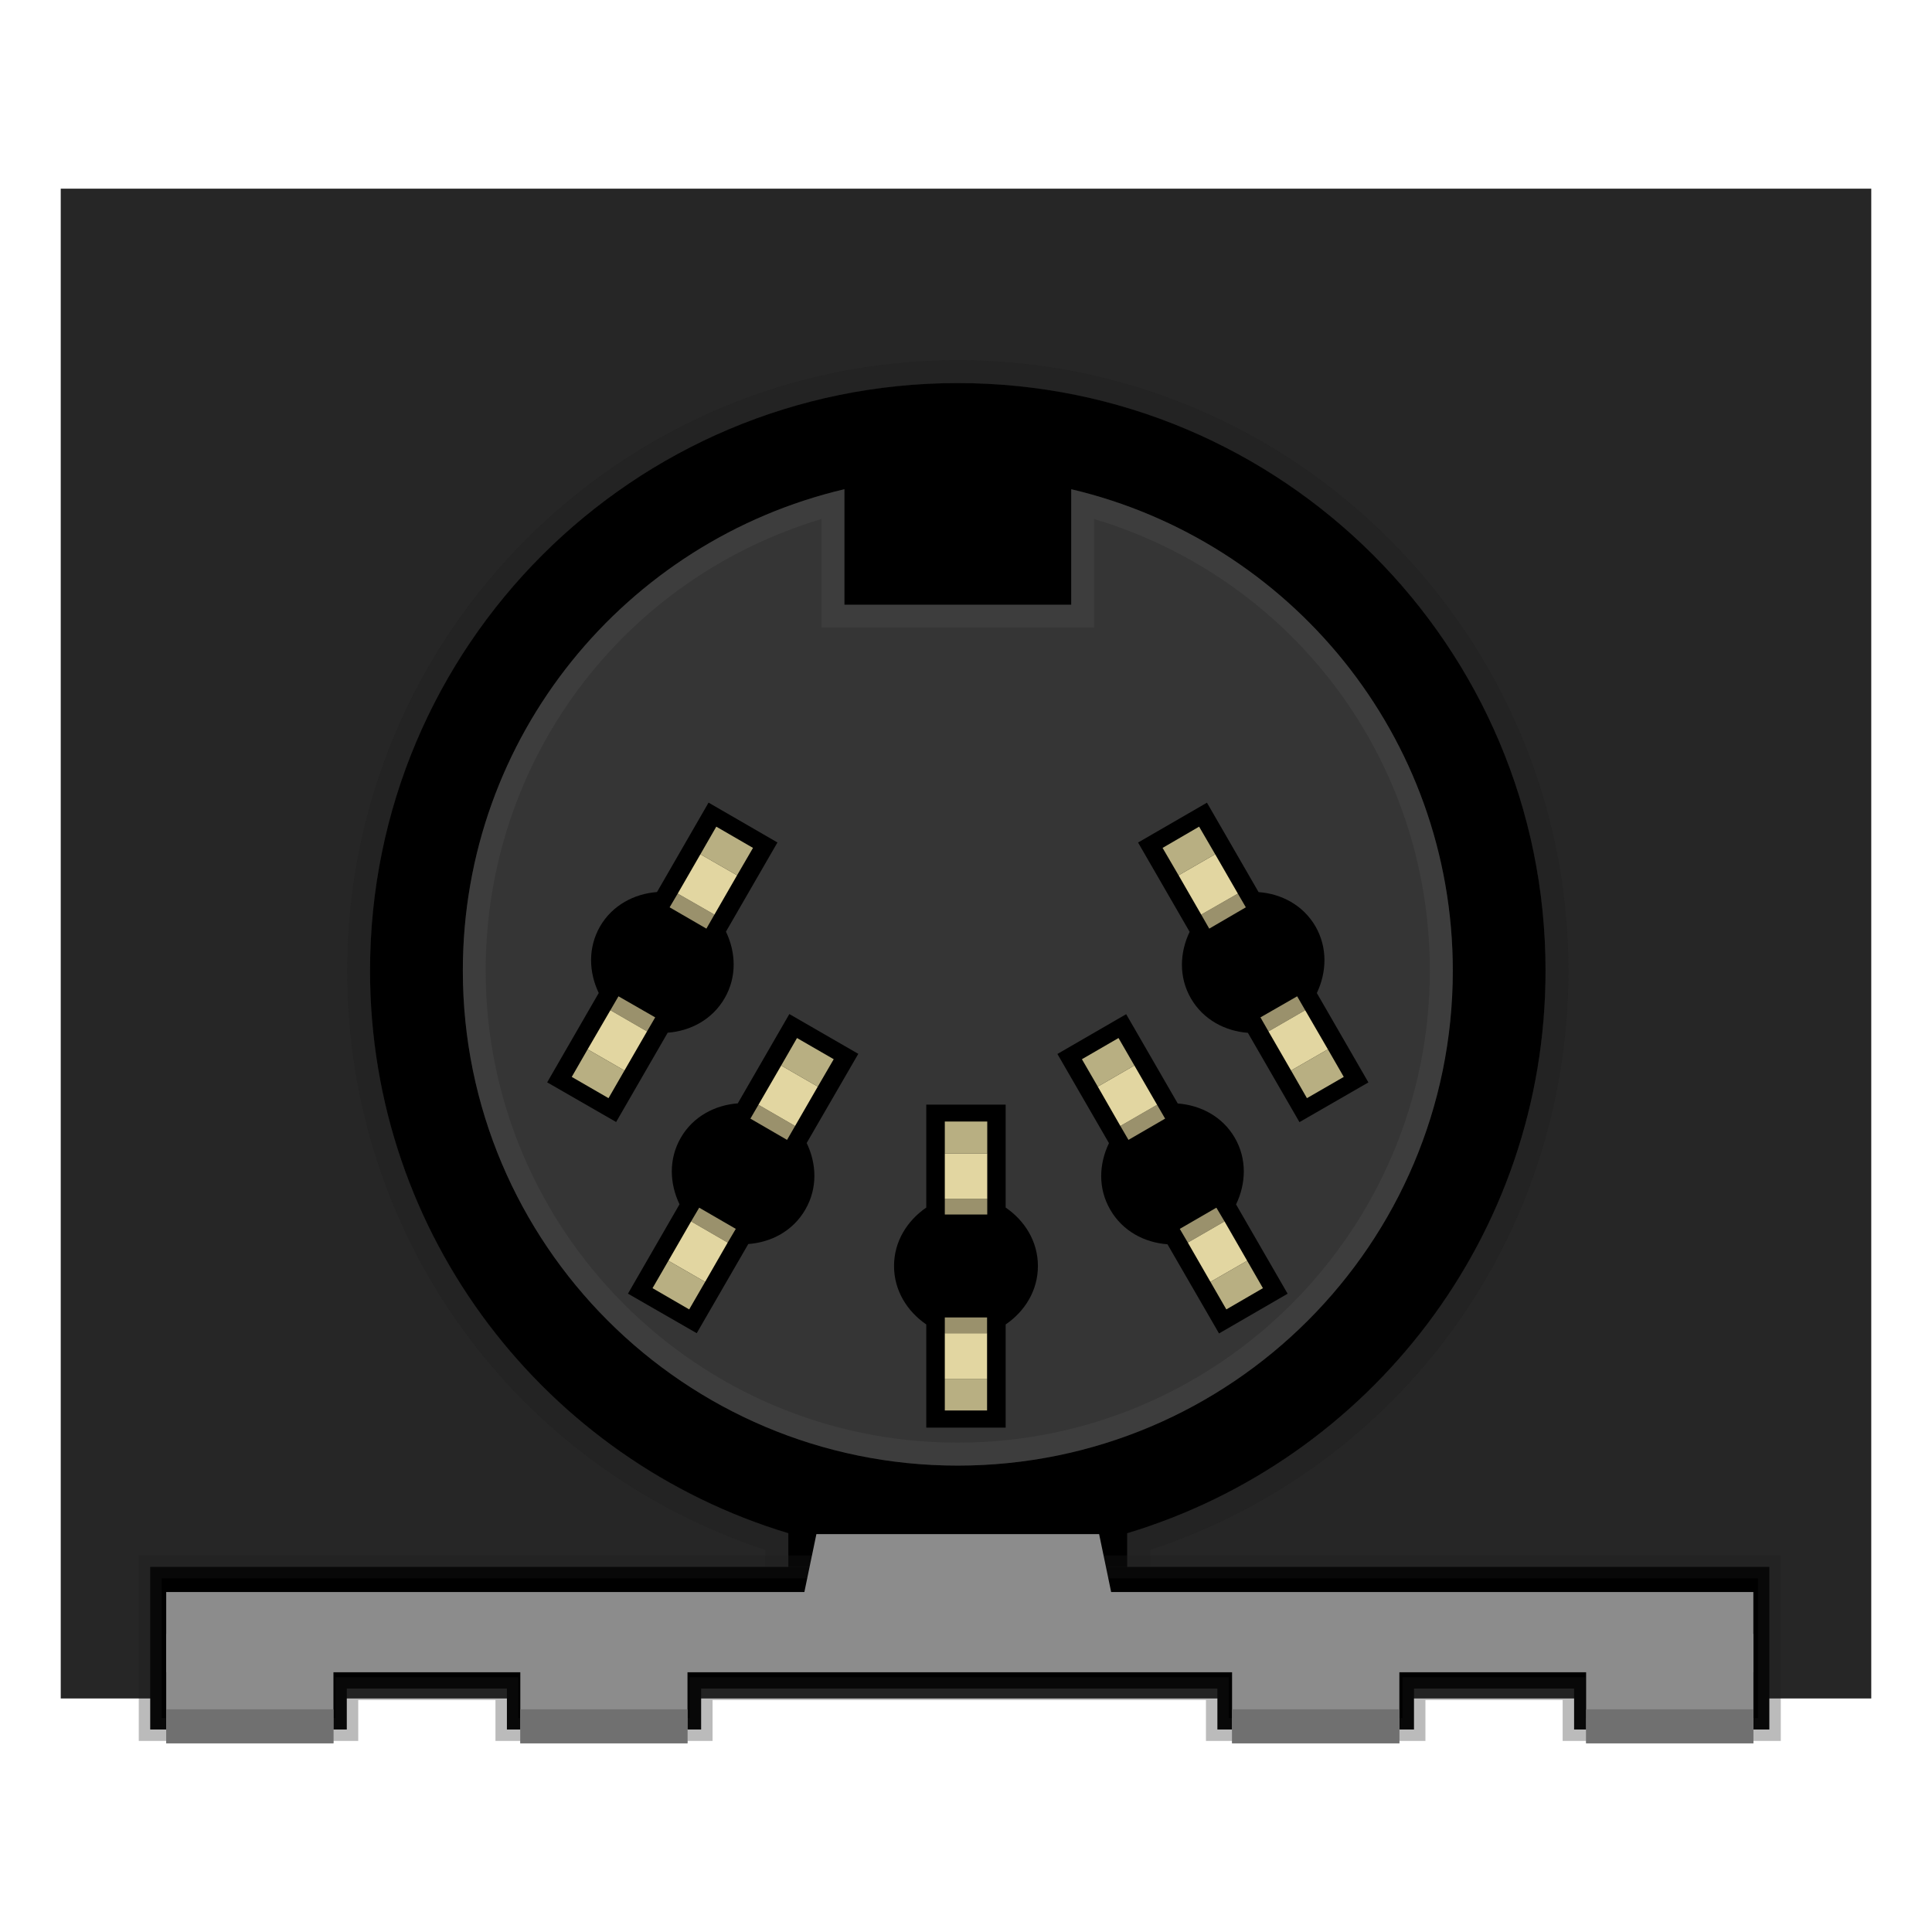 <?xml version="1.0" encoding="utf-8"?>
<!-- Generator: Adobe Illustrator 14.0.0, SVG Export Plug-In . SVG Version: 6.00 Build 43363)  -->
<!DOCTYPE svg PUBLIC "-//W3C//DTD SVG 1.1//EN" "http://www.w3.org/Graphics/SVG/1.1/DTD/svg11.dtd">
<svg version="1.1" id="icon" xmlns="http://www.w3.org/2000/svg" xmlns:xlink="http://www.w3.org/1999/xlink" x="0px" y="0px"
	 width="32px" height="32px" viewBox="0 0 32 32" enable-background="new 0 0 32 32" xml:space="preserve">
<g id="svg">
	<rect x="1.006" y="3.125" fill="#262626" width="29.988" height="25.007"/>
	<g>
		<path fill="none" stroke="#000000" stroke-width="1.628" stroke-linecap="round" stroke-linejoin="round" d="M5.137,6.758"/>
		<path fill="none" stroke="#8C8C8C" stroke-width="1.221" stroke-linecap="round" stroke-linejoin="round" d="M5.137,6.758"/>
	</g>
	<g>
		<path fill="none" stroke="#000000" stroke-width="1.628" stroke-linecap="round" stroke-linejoin="round" d="M26.587,6.741"/>
		<path fill="none" stroke="#8C8C8C" stroke-width="1.221" stroke-linecap="round" stroke-linejoin="round" d="M26.587,6.741"/>
	</g>
	<g>
		<g>
			<path d="M25.599,16.077c0-5.375-4.358-9.732-9.737-9.732c-5.375,0-9.733,4.356-9.733,9.732c0,4.4,2.922,8.111,6.928,9.318v0.561
				h5.613v-0.561C22.679,24.188,25.599,20.477,25.599,16.077z"/>
			<g opacity="0.3">
				<path fill="#1A1A1A" d="M15.862,6.345c5.378,0,9.737,4.356,9.737,9.732c0,4.4-2.92,8.111-6.929,9.318v0.561h-5.613v-0.561
					c-4.006-1.207-6.928-4.918-6.928-9.318C6.129,10.701,10.487,6.345,15.862,6.345 M15.862,5.966
					c-5.576,0-10.111,4.536-10.111,10.111c0,4.399,2.772,8.219,6.927,9.595v0.283v0.379h0.379h5.613h0.379v-0.379v-0.283
					c4.156-1.375,6.929-5.195,6.929-9.595C25.978,10.501,21.439,5.966,15.862,5.966L15.862,5.966z"/>
			</g>
		</g>
		<g>
			<g>
				<polygon points="2.488,25.953 2.488,28.646 5.744,28.646 5.744,27.968 8.396,27.968 8.396,28.646 11.613,28.646 11.613,27.968 
					20.164,27.968 20.164,28.646 23.42,28.646 23.42,27.968 26.072,27.968 26.072,28.646 29.306,28.646 29.306,25.953 				"/>
			</g>
			<g opacity="0.3">
				<polygon fill="none" stroke="#1A1A1A" stroke-width="0.379" points="2.488,25.953 2.488,28.646 5.744,28.646 5.744,27.968 
					8.396,27.968 8.396,28.646 11.613,28.646 11.613,27.968 20.164,27.968 20.164,28.646 23.42,28.646 23.42,27.968 26.072,27.968 
					26.072,28.646 29.306,28.646 29.306,25.953 				"/>
			</g>
		</g>
		<g>
			<path fill="#353535" d="M17.743,8.103v1.913h-3.757V8.103c-3.621,0.852-6.32,4.09-6.32,7.974c0,4.526,3.669,8.198,8.196,8.198
				c4.532,0,8.201-3.672,8.201-8.198C24.062,12.193,21.362,8.955,17.743,8.103z"/>
			<g opacity="0.3">
				<path fill="#515151" d="M13.607,8.596v1.419v0.378h0.378h3.757h0.379v-0.378V8.596c3.298,0.989,5.562,4,5.562,7.48
					c0,4.311-3.509,7.819-7.822,7.819c-4.311,0-7.817-3.508-7.817-7.819C8.045,12.596,10.309,9.585,13.607,8.596 M17.743,8.103
					v1.913h-3.757V8.103c-3.621,0.852-6.32,4.09-6.32,7.974c0,4.526,3.669,8.198,8.196,8.198c4.532,0,8.201-3.672,8.201-8.198
					C24.062,12.193,21.362,8.955,17.743,8.103L17.743,8.103z"/>
			</g>
		</g>
		<g>
			<g>
				<path d="M17.191,20.969c0-0.409-0.22-0.753-0.534-0.968v-1.705h-1.315v1.705c-0.314,0.216-0.534,0.559-0.534,0.968
					s0.22,0.753,0.534,0.968v1.709h1.315v-1.709C16.972,21.722,17.191,21.378,17.191,20.969z"/>
			</g>
		</g>
		<g>
			<g>
				<polygon fill="#B8AF82" points="15.649,18.576 15.649,19.104 16.352,19.104 16.352,18.576 				"/>
				<polygon fill="#9A916C" points="15.649,20.116 16.352,20.116 16.352,19.854 15.649,19.854 				"/>
				<polygon fill="#E2D6A1" points="15.649,19.854 16.352,19.854 16.352,19.104 15.649,19.104 				"/>
			</g>
			<g>
				<polygon fill="#B8AF82" points="16.349,23.362 16.349,22.837 15.649,22.837 15.649,23.362 				"/>
				<polygon fill="#9A916C" points="16.349,21.821 15.649,21.821 15.649,22.083 16.349,22.083 				"/>
				<polygon fill="#E2D6A1" points="16.349,22.083 15.649,22.083 15.649,22.837 16.349,22.837 				"/>
			</g>
		</g>
		<g>
			<g>
				<path d="M21.327,21.428l-0.854-1.479c0.165-0.343,0.184-0.75-0.021-1.104c-0.205-0.353-0.566-0.539-0.945-0.568l-0.854-1.479
					l-1.139,0.659l0.854,1.477c-0.165,0.342-0.185,0.747,0.021,1.102c0.205,0.356,0.567,0.545,0.948,0.573l0.854,1.477
					L21.327,21.428z"/>
			</g>
		</g>
		<g>
			<g>
				<polygon fill="#B8AF82" points="17.92,17.544 18.183,17.998 18.789,17.648 18.526,17.193 				"/>
				<polygon fill="#9A916C" points="18.691,18.88 19.298,18.528 19.165,18.299 18.557,18.65 				"/>
				<polygon fill="#E2D6A1" points="18.557,18.65 19.165,18.299 18.789,17.648 18.183,17.998 				"/>
			</g>
			<g>
				<polygon fill="#B8AF82" points="20.918,21.336 20.657,20.882 20.049,21.232 20.312,21.688 				"/>
				<polygon fill="#9A916C" points="20.147,20.003 19.541,20.354 19.674,20.581 20.282,20.23 				"/>
				<polygon fill="#E2D6A1" points="20.282,20.23 19.674,20.581 20.049,21.232 20.657,20.882 				"/>
			</g>
		</g>
		<g>
			<g>
				<path d="M22.665,17.928l-0.854-1.48c0.163-0.343,0.181-0.75-0.023-1.105c-0.205-0.352-0.564-0.539-0.942-0.567l-0.855-1.481
					l-1.141,0.66l0.854,1.479c-0.164,0.342-0.183,0.749,0.021,1.102c0.205,0.354,0.566,0.542,0.944,0.571l0.854,1.479L22.665,17.928
					z"/>
			</g>
		</g>
		<g>
			<g>
				<polygon fill="#B8AF82" points="19.256,14.044 19.521,14.498 20.127,14.149 19.861,13.692 				"/>
				<polygon fill="#9A916C" points="20.029,15.381 20.635,15.028 20.503,14.801 19.896,15.149 				"/>
				<polygon fill="#E2D6A1" points="19.896,15.149 20.503,14.801 20.127,14.149 19.521,14.498 				"/>
			</g>
			<g>
				<polygon fill="#B8AF82" points="22.257,17.837 21.994,17.38 21.384,17.731 21.647,18.189 				"/>
				<polygon fill="#9A916C" points="21.485,16.502 20.877,16.851 21.01,17.083 21.618,16.732 				"/>
				<polygon fill="#E2D6A1" points="21.618,16.732 21.01,17.083 21.384,17.731 21.994,17.38 				"/>
			</g>
		</g>
		<g>
			<g>
				<path d="M14.216,17.455l-1.142-0.659l-0.854,1.479c-0.378,0.029-0.739,0.216-0.943,0.568c-0.205,0.354-0.187,0.761-0.022,1.104
					l-0.854,1.48l1.139,0.655l0.854-1.477c0.38-0.028,0.742-0.217,0.946-0.573c0.204-0.354,0.186-0.758,0.021-1.1L14.216,17.455z"/>
			</g>
		</g>
		<g>
			<g>
				<polygon fill="#B8AF82" points="13.809,17.544 13.545,17.998 12.939,17.648 13.201,17.193 				"/>
				<polygon fill="#9A916C" points="13.036,18.88 12.429,18.528 12.562,18.299 13.169,18.65 				"/>
				<polygon fill="#E2D6A1" points="13.169,18.65 12.562,18.299 12.939,17.648 13.545,17.998 				"/>
			</g>
			<g>
				<polygon fill="#B8AF82" points="10.808,21.336 11.071,20.882 11.679,21.232 11.415,21.688 				"/>
				<polygon fill="#9A916C" points="11.581,20.003 12.187,20.354 12.053,20.581 11.447,20.23 				"/>
				<polygon fill="#E2D6A1" points="11.447,20.23 12.053,20.581 11.679,21.232 11.071,20.882 				"/>
			</g>
		</g>
		<g>
			<g>
				<path d="M12.877,13.954l-1.141-0.66l-0.854,1.481c-0.377,0.029-0.737,0.216-0.942,0.567c-0.205,0.356-0.187,0.762-0.023,1.105
					l-0.854,1.48l1.142,0.657l0.854-1.479c0.378-0.029,0.738-0.217,0.943-0.571c0.205-0.354,0.187-0.76,0.022-1.103L12.877,13.954z"
					/>
			</g>
		</g>
		<g>
			<g>
				<polygon fill="#B8AF82" points="12.472,14.044 12.208,14.498 11.601,14.149 11.864,13.692 				"/>
				<polygon fill="#9A916C" points="11.7,15.381 11.091,15.028 11.225,14.801 11.833,15.149 				"/>
				<polygon fill="#E2D6A1" points="11.833,15.149 11.225,14.801 11.601,14.149 12.208,14.498 				"/>
			</g>
			<g>
				<polygon fill="#B8AF82" points="9.47,17.837 9.733,17.38 10.343,17.731 10.079,18.189 				"/>
				<polygon fill="#9A916C" points="10.244,16.502 10.852,16.851 10.717,17.083 10.11,16.732 				"/>
				<polygon fill="#E2D6A1" points="10.11,16.732 10.717,17.083 10.343,17.731 9.733,17.38 				"/>
			</g>
		</g>
	</g>
	<g>
		<g>
			<polygon fill="#8C8C8C" points="18.205,25.41 13.522,25.41 13.058,27.645 18.669,27.645 			"/>
		</g>
	</g>
	<g>
		<rect x="2.753" y="27.062" fill="#8C8C8C" width="2.77" height="1.812"/>
		<g>
			<rect x="2.753" y="28.312" fill="#707070" width="2.77" height="0.563"/>
		</g>
	</g>
	<g>
		<rect x="8.618" y="27.062" fill="#8C8C8C" width="2.769" height="1.812"/>
		<g>
			<rect x="8.618" y="28.312" fill="#707070" width="2.769" height="0.563"/>
		</g>
	</g>
	<rect x="20.407" y="27.062" fill="#8C8C8C" width="2.771" height="1.812"/>
	<g>
		<rect x="20.407" y="28.312" fill="#707070" width="2.771" height="0.563"/>
	</g>
	<g>
		<rect x="26.271" y="27.062" fill="#8C8C8C" width="2.771" height="1.812"/>
		<g>
			<rect x="26.271" y="28.312" fill="#707070" width="2.771" height="0.563"/>
		</g>
	</g>
	<rect x="2.753" y="26.369" fill="#8C8C8C" width="26.288" height="1.329"/>
</g>
</svg>
